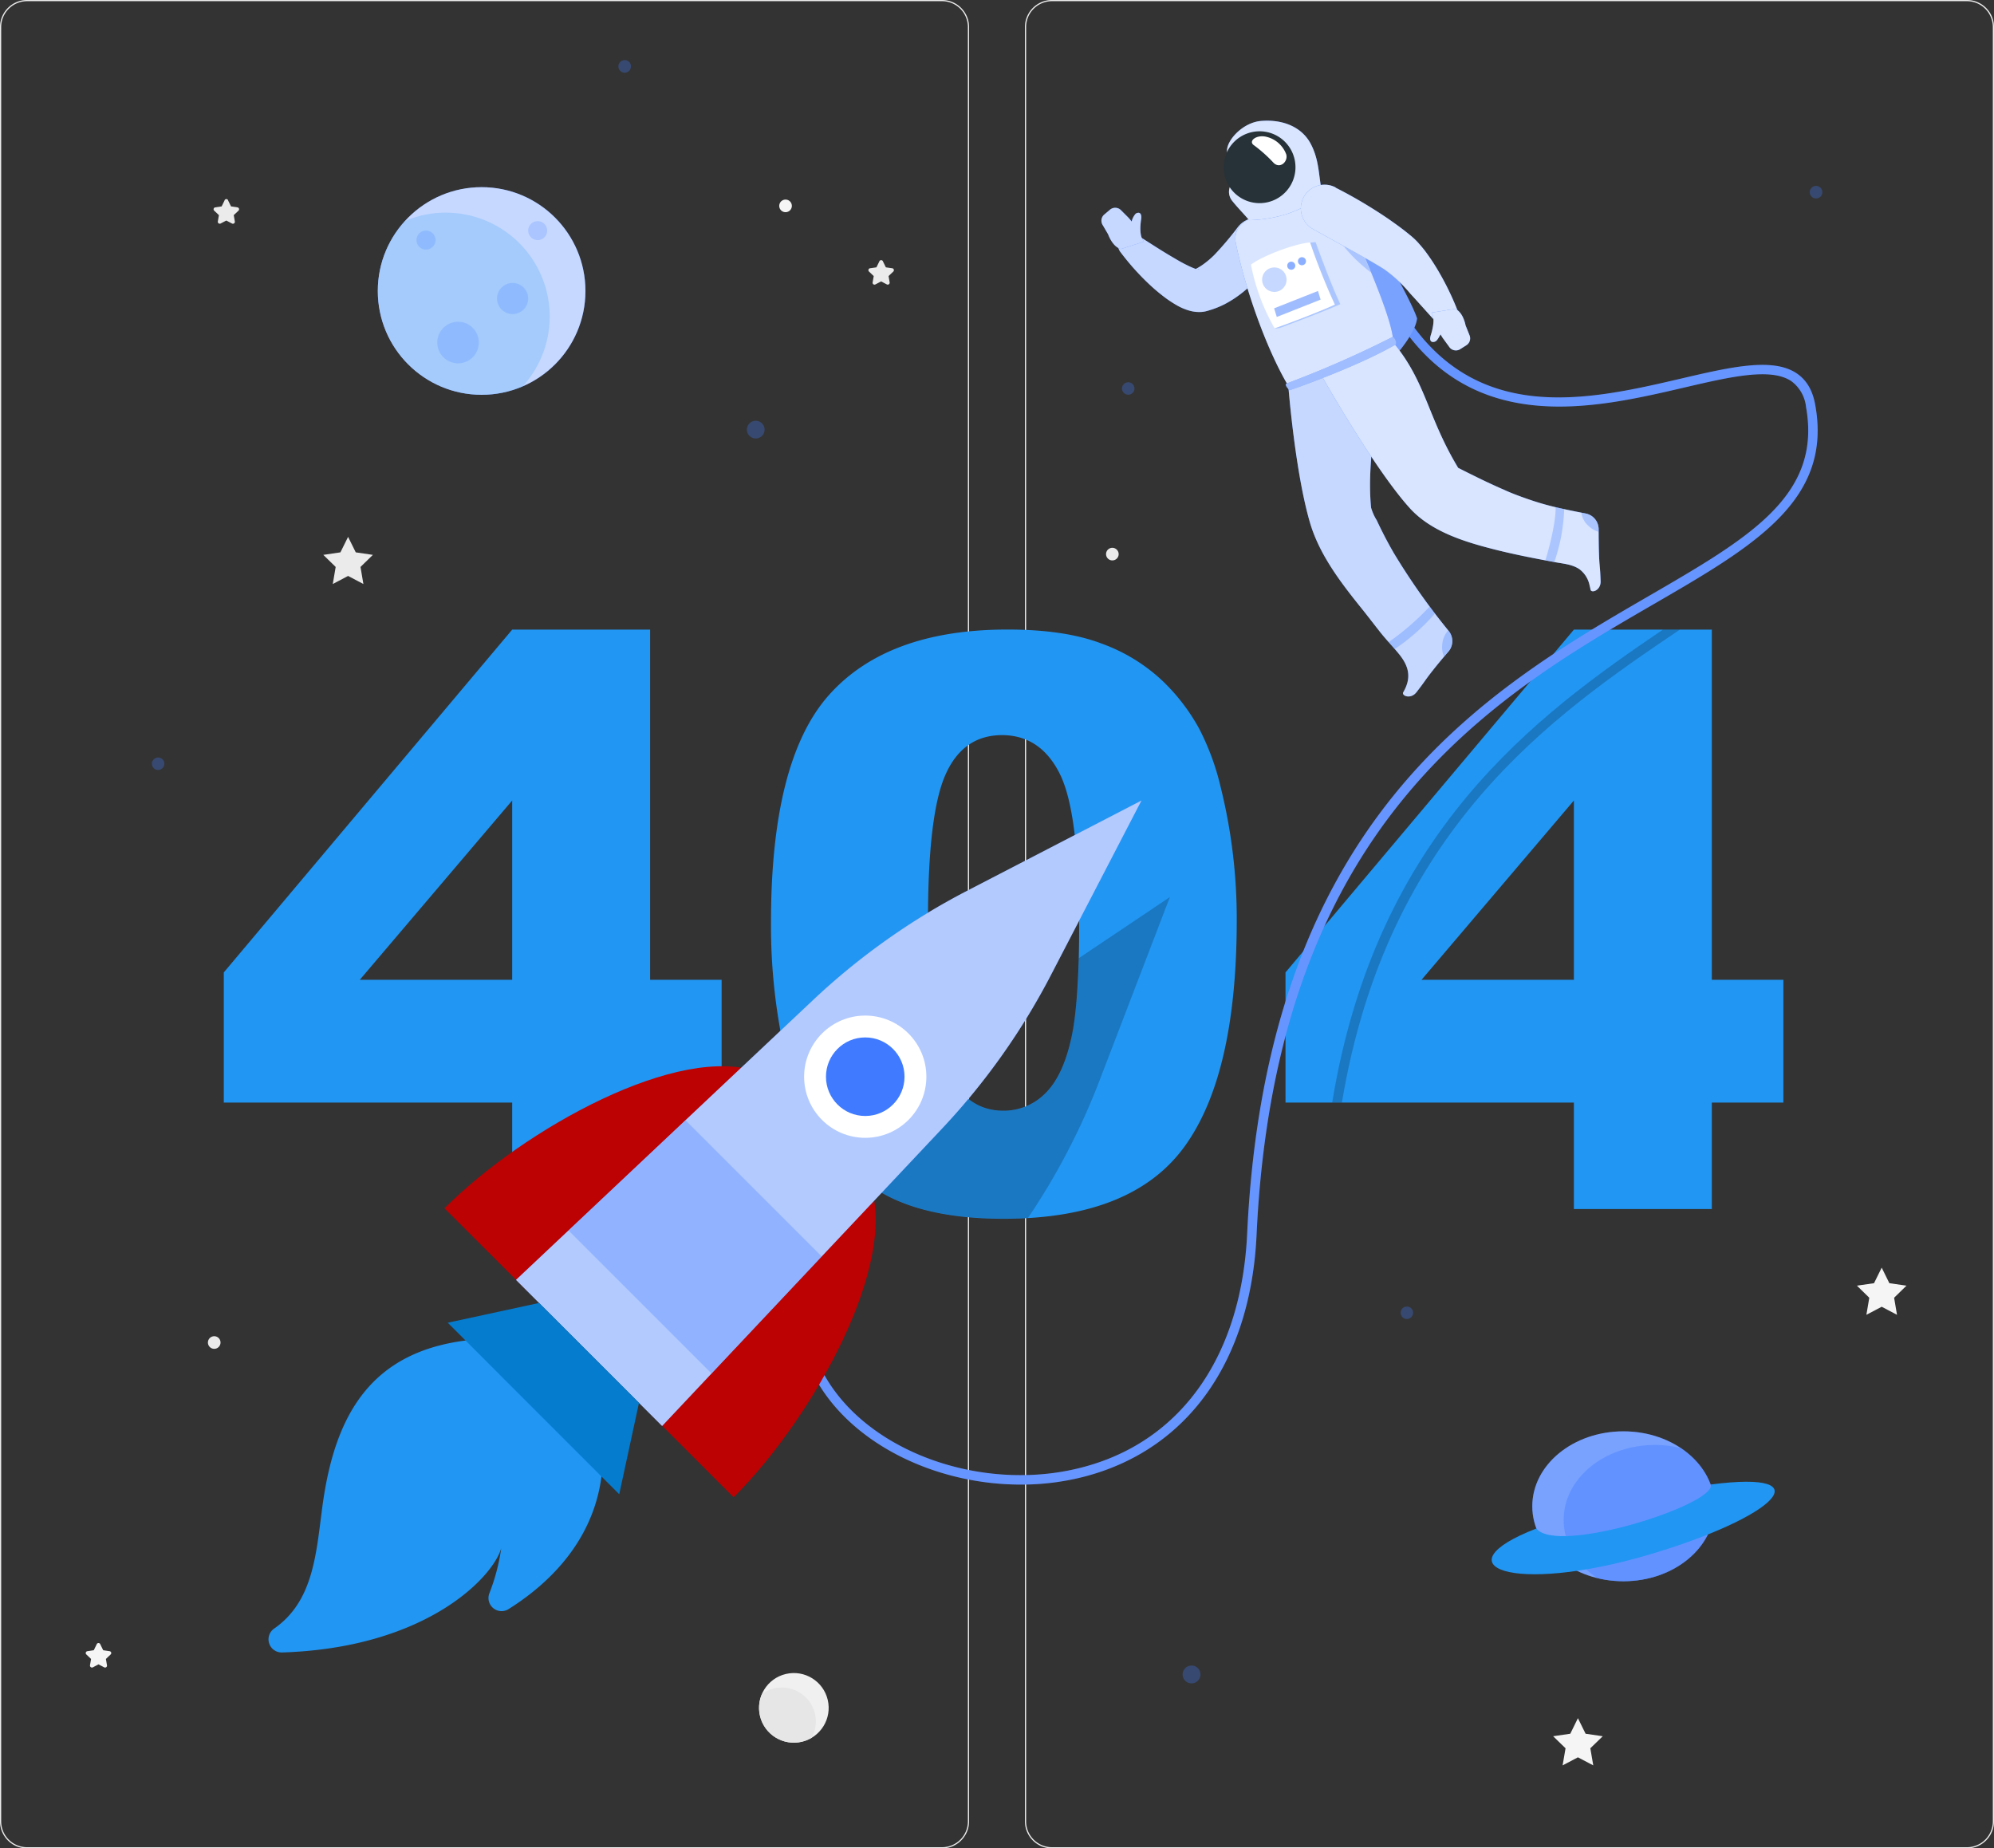 <svg xmlns="http://www.w3.org/2000/svg" viewBox="0 0 420.81 390.09"><rect x="0" y="0" width="420.81" height="390.09" fill="#333333" stroke="none"/><g id="Layer_2" data-name="Layer 2"><g id="Rocket"><path d="M198.81,390.09H5.71A5.71,5.71,0,0,1,0,384.39V5.71A5.71,5.71,0,0,1,5.71,0h193.1a5.71,5.71,0,0,1,5.7,5.71V384.39A5.71,5.71,0,0,1,198.81,390.09ZM5.71.25A5.47,5.47,0,0,0,.25,5.71V384.39a5.46,5.46,0,0,0,5.46,5.45h193.1a5.45,5.45,0,0,0,5.45-5.45V5.71A5.46,5.46,0,0,0,198.81.25Z" fill="#ebebeb"/><path d="M415.1,390.09H222a5.71,5.71,0,0,1-5.7-5.7V5.71A5.71,5.71,0,0,1,222,0H415.1a5.71,5.71,0,0,1,5.71,5.71V384.39A5.71,5.71,0,0,1,415.1,390.09ZM222,.25a5.46,5.46,0,0,0-5.45,5.46V384.39a5.46,5.46,0,0,0,5.45,5.45H415.1a5.46,5.46,0,0,0,5.46-5.45V5.71A5.47,5.47,0,0,0,415.1.25Z" fill="#ebebeb"/><polygon points="73.46 113.3 75.08 116.57 78.69 117.1 76.08 119.65 76.69 123.25 73.46 121.55 70.23 123.25 70.84 119.65 68.23 117.1 71.84 116.57 73.46 113.3" fill="#ebebeb"/><polygon points="397.11 267.53 398.73 270.81 402.34 271.33 399.73 273.88 400.34 277.48 397.11 275.78 393.88 277.48 394.49 273.88 391.88 271.33 395.49 270.81 397.11 267.53" fill="#f5f5f5"/><polygon points="333 362.61 334.62 365.89 338.24 366.42 335.62 368.96 336.24 372.57 333 370.87 329.77 372.57 330.39 368.96 327.77 366.42 331.39 365.89 333 362.61" fill="#f5f5f5"/><path d="M186.35,55.2l.6,1.22,1.34.19a.41.41,0,0,1,.23.7l-1,.95.23,1.33a.41.41,0,0,1-.6.43l-1.2-.63-1.2.63a.4.4,0,0,1-.59-.43l.23-1.33-1-.95a.41.41,0,0,1,.23-.7l1.34-.19.6-1.22A.41.41,0,0,1,186.35,55.2Z" fill="#ebebeb"/><path d="M21.18,347.05l.6,1.22,1.34.2a.4.4,0,0,1,.23.69l-1,.95.23,1.34a.41.41,0,0,1-.59.43l-1.2-.63-1.2.63a.42.42,0,0,1-.6-.43l.23-1.34-1-.95a.4.4,0,0,1,.23-.69l1.34-.2.6-1.22A.41.41,0,0,1,21.18,347.05Z" fill="#f5f5f5"/><path d="M48.16,42.35l.6,1.21,1.34.2a.41.41,0,0,1,.23.7l-1,.94.23,1.34a.41.41,0,0,1-.6.43l-1.2-.63-1.2.63a.41.41,0,0,1-.59-.43l.23-1.34-1-.94a.41.41,0,0,1,.23-.7l1.34-.2.6-1.21A.4.4,0,0,1,48.16,42.35Z" fill="#ebebeb"/><path d="M46.54,283.37A1.33,1.33,0,1,1,45.21,282,1.33,1.33,0,0,1,46.54,283.37Z" fill="#ebebeb"/><path d="M236.08,116.94a1.33,1.33,0,1,1-1.33-1.33A1.34,1.34,0,0,1,236.08,116.94Z" fill="#ebebeb"/><path d="M167.11,43.45a1.33,1.33,0,1,1-1.32-1.33A1.33,1.33,0,0,1,167.11,43.45Z" fill="#f5f5f5"/><circle cx="167.55" cy="360.42" r="7.35" transform="translate(-78.33 48.14) rotate(-13.28)" fill="#f0f0f0"/><path d="M165,356.14a7.09,7.09,0,0,0-4.19,1.36,7.34,7.34,0,0,0,10.5,9.23s0,0,0,0A7.17,7.17,0,0,0,165,356.14Z" fill="#e6e6e6"/><path d="M108.09,232.69H47.23V205.22l60.86-72.34H137.2v73.9h15.09v25.91H137.2v22.47H108.09Zm0-25.91V168.94L75.93,206.78Z" fill="#2196f3"/><path d="M162.71,194.56q0-34.29,12.34-48t37.6-13.7q12.15,0,19.93,3a36.91,36.91,0,0,1,12.72,7.8,41.55,41.55,0,0,1,7.75,10.08,52.91,52.91,0,0,1,4.55,12.35A115.24,115.24,0,0,1,261,194.15q0,32.72-11.07,47.89t-38.14,15.17q-15.17,0-24.52-4.83a39.78,39.78,0,0,1-15.34-14.19q-4.35-6.65-6.76-18.17A123.63,123.63,0,0,1,162.71,194.56Zm33.13.08q0,23,4.06,31.37t11.77,8.4a12.33,12.33,0,0,0,8.82-3.56q3.72-3.57,5.49-11.28t1.76-24q0-24-4.05-32.19t-12.18-8.24q-8.3,0-12,8.4T195.84,194.64Z" fill="#2196f3"/><path d="M332.15,232.69H271.29V205.22l60.86-72.34h29.11v73.9h15.1v25.91h-15.1v22.47H332.15Zm0-25.91V168.94L300,206.78Z" fill="#2196f3"/><g opacity="0.3"><path d="M161.36,90.67a1.87,1.87,0,1,1-1.87-1.87A1.87,1.87,0,0,1,161.36,90.67Z" fill="#407bff"/><circle cx="33.37" cy="161.18" r="1.32" fill="#407bff"/><circle cx="251.46" cy="353.38" r="1.89" fill="#407bff"/><circle cx="296.9" cy="277.05" r="1.32" fill="#407bff"/><path d="M384.58,40.67a1.33,1.33,0,0,1-2.65,0,1.33,1.33,0,1,1,2.65,0Z" fill="#407bff"/><path d="M133.16,14a1.33,1.33,0,1,1-1.32-1.32A1.32,1.32,0,0,1,133.16,14Z" fill="#407bff"/><circle cx="238.1" cy="81.99" r="1.32" fill="#407bff"/></g><circle cx="101.64" cy="61.41" r="21.91" fill="#407bff"/><circle cx="101.64" cy="61.41" r="21.91" fill="#fff" opacity="0.7"/><path d="M94.09,44.88a21.81,21.81,0,0,0-8.64,1.77,21.92,21.92,0,0,0,24.87,34.88h0A21.92,21.92,0,0,0,94.09,44.88Z" fill="#2196f3" opacity="0.2"/><path d="M91.91,50.67a2,2,0,1,1-2-2A2,2,0,0,1,91.91,50.67Z" fill="#407bff" opacity="0.2"/><path d="M115.47,48.67a2,2,0,1,1-2-2A2,2,0,0,1,115.47,48.67Z" fill="#407bff" opacity="0.2"/><path d="M111.46,63a3.28,3.28,0,1,1-3.27-3.28A3.27,3.27,0,0,1,111.46,63Z" fill="#407bff" opacity="0.2"/><path d="M101.05,72.29a4.38,4.38,0,1,1-4.38-4.38A4.38,4.38,0,0,1,101.05,72.29Z" fill="#407bff" opacity="0.2"/><ellipse cx="342.6" cy="317.89" rx="19.23" ry="15.82" fill="#407bff"/><ellipse cx="342.6" cy="317.89" rx="19.23" ry="15.82" fill="#fff" opacity="0.3"/><path d="M354.74,305.62a22.72,22.72,0,0,0-5.54-.67C338.58,305,330,312,330,320.77c0,5,2.76,9.37,7.09,12.27a22.72,22.72,0,0,0,5.54.67c10.62,0,19.23-7.09,19.23-15.82C361.83,312.94,359.07,308.52,354.74,305.62Z" fill="#407bff" opacity="0.4"/><path d="M324.24,322.58C303.7,330.53,319,336.65,348,328.1c26.78-7.92,37-17.91,13.05-14.81C362.23,317.49,328.69,328.24,324.24,322.58Z" fill="#2196f3"/><path d="M354.5,132.88c-26.89,18.17-61.7,42.13-71.31,99.81h-2.05c9.35-57,42.89-81.57,69.79-99.81Z" opacity="0.2"/><path d="M215.42,313.31c-17,0-33.8-7.66-42-20.18-5.05-7.74-10.92-23.95,6.55-45.58l1.56,1.26c-12.36,15.3-14.65,30.65-6.44,43.22,10,15.31,33.6,23,53.73,17.53C249.47,304,262,286,263.2,260.33c4.14-87.8,50.79-114.85,84.85-134.6,21.16-12.27,36.45-21.14,33.09-39.84A7.75,7.75,0,0,0,378,80.41c-4.35-2.87-12.85-.89-22.7,1.41-19.3,4.49-45.74,10.66-61.49-16.14l1.72-1c15,25.52,39.58,19.8,59.32,15.2,10.29-2.4,19.18-4.47,24.25-1.13,2.14,1.41,3.46,3.63,4,6.8,3.61,20.08-13,29.72-34.06,41.92-33.66,19.52-79.76,46.25-83.85,133C264,287,250.89,305.64,229.37,311.49A53,53,0,0,1,215.42,313.31Z" fill="#407bff"/><path d="M215.42,313.31c-17,0-33.8-7.66-42-20.18-5.05-7.74-10.92-23.95,6.55-45.58l1.56,1.26c-12.36,15.3-14.65,30.65-6.44,43.22,10,15.31,33.6,23,53.73,17.53C249.47,304,262,286,263.2,260.33c4.14-87.8,50.79-114.85,84.85-134.6,21.16-12.27,36.45-21.14,33.09-39.84A7.75,7.75,0,0,0,378,80.41c-4.35-2.87-12.85-.89-22.7,1.41-19.3,4.49-45.74,10.66-61.49-16.14l1.72-1c15,25.52,39.58,19.8,59.32,15.2,10.29-2.4,19.18-4.47,24.25-1.13,2.14,1.41,3.46,3.63,4,6.8,3.61,20.08-13,29.72-34.06,41.92-33.66,19.52-79.76,46.25-83.85,133C264,287,250.89,305.64,229.37,311.49A53,53,0,0,1,215.42,313.31Z" fill="#fff" opacity="0.2"/><path d="M273.16,42a46.08,46.08,0,0,1,13.59,2.13s11,18.77,12.3,23.07c-.46,4.24-7.62,11.19-7.62,11.19Z" fill="#407bff"/><path d="M273.16,42a46.08,46.08,0,0,1,13.59,2.13s11,18.77,12.3,23.07c-.46,4.24-7.62,11.19-7.62,11.19Z" fill="#fff" opacity="0.3"/><path d="M305.75,133.18a140.67,140.67,0,0,1-11.56-16.39c-.84-1.44-1.64-2.92-2.39-4.41-.43-.85-.85-1.71-1.25-2.57a10.5,10.5,0,0,1-1.2-2.68c-1.2-12.67,3.14-22-1-32.17l-16.47,6.43s1.4,18.13,4.6,29c2,6.72,6.47,12.55,10.8,17.93,1.36,1.69,2.66,3.41,4,5.1s2.71,3.07,4,4.66c1.94,2.41,2.59,4.71,1.11,7.56-.08.15-.16.3-.25.45-.42.74,1.55,1.58,2.79,0,2-2.58,1.72-2.42,3.46-4.62,1.05-1.34,2.27-2.78,3.32-4A3.39,3.39,0,0,0,305.75,133.18Z" fill="#407bff"/><path d="M305.75,133.18a140.67,140.67,0,0,1-11.56-16.39c-.84-1.44-1.64-2.92-2.39-4.41-.43-.85-.85-1.71-1.25-2.57a10.5,10.5,0,0,1-1.2-2.68c-1.2-12.67,3.14-22-1-32.17l-16.47,6.43s1.4,18.13,4.6,29c2,6.72,6.47,12.55,10.8,17.93,1.36,1.69,2.66,3.41,4,5.1s2.71,3.07,4,4.66c1.94,2.41,2.59,4.71,1.11,7.56-.08.15-.16.3-.25.45-.42.74,1.55,1.58,2.79,0,2-2.58,1.72-2.42,3.46-4.62,1.05-1.34,2.27-2.78,3.32-4A3.39,3.39,0,0,0,305.75,133.18Z" fill="#fff" opacity="0.7"/><path d="M301.72,128a54.72,54.72,0,0,1-8.67,7.52l1.29,1.46a44.24,44.24,0,0,0,8.5-7.51C302.46,129,302.09,128.46,301.72,128Z" fill="#407bff" opacity="0.3"/><path d="M305.74,133.18a1.34,1.34,0,0,1-.11-.14,5,5,0,0,0-1.27,3.17,4.72,4.72,0,0,0,.38,2.35l.95-1.13A3.37,3.37,0,0,0,305.74,133.18Z" fill="#407bff" opacity="0.3"/><path d="M269.25,54a36.3,36.3,0,0,1-6.38,7.19,23.19,23.19,0,0,1-4.41,3,19.13,19.13,0,0,1-2.59,1.09l-.67.21-.22.07-.48.13a5.81,5.81,0,0,1-.87.14,7.49,7.49,0,0,1-2.51-.24,11.87,11.87,0,0,1-2.94-1.26A25.25,25.25,0,0,1,246,62.9a40.15,40.15,0,0,1-3.57-3,53.16,53.16,0,0,1-6-6.74,2.51,2.51,0,0,1,3.35-3.62l.07,0C242.24,51,244.63,52.61,247,54c1.17.69,2.32,1.39,3.45,1.93a15,15,0,0,0,1.58.71,3.06,3.06,0,0,0,1.08.27c.05,0,0-.07-.38-.06a2.8,2.8,0,0,0-.34,0l-.22,0c-.07,0,0,0,0,0l.34-.17a14.23,14.23,0,0,0,1.28-.79,19.22,19.22,0,0,0,2.51-2.12,66.74,66.74,0,0,0,4.9-5.79l0,0A5,5,0,0,1,269.25,54Z" fill="#407bff"/><path d="M269.25,54a36.3,36.3,0,0,1-6.38,7.19,23.19,23.19,0,0,1-4.41,3,19.13,19.13,0,0,1-2.59,1.09l-.67.21-.22.07-.48.13a5.81,5.81,0,0,1-.87.14,7.49,7.49,0,0,1-2.51-.24,11.87,11.87,0,0,1-2.94-1.26A25.25,25.25,0,0,1,246,62.9a40.15,40.15,0,0,1-3.57-3,53.16,53.16,0,0,1-6-6.74,2.51,2.51,0,0,1,3.35-3.62l.07,0C242.24,51,244.63,52.61,247,54c1.17.69,2.32,1.39,3.45,1.93a15,15,0,0,0,1.58.71,3.06,3.06,0,0,0,1.08.27c.05,0,0-.07-.38-.06a2.8,2.8,0,0,0-.34,0l-.22,0c-.07,0,0,0,0,0l.34-.17a14.23,14.23,0,0,0,1.28-.79,19.22,19.22,0,0,0,2.51-2.12,66.74,66.74,0,0,0,4.9-5.79l0,0A5,5,0,0,1,269.25,54Z" fill="#fff" opacity="0.7"/><path d="M232.69,47.46l1.17,2s.9,2.62,2.69,3.1L241.4,51l-.24-.41h0c-.63-.95-.56-2.77-.34-4.29s-.57-1.58-1.15-1.2a3.76,3.76,0,0,0-.85,1.66,7.68,7.68,0,0,0-.78-.93l-1.48-1.48a1.71,1.71,0,0,0-2.34-.07L233,45.31A1.71,1.71,0,0,0,232.69,47.46Z" fill="#407bff"/><path d="M232.69,47.46l1.17,2s.9,2.62,2.69,3.1L241.4,51l-.24-.41h0c-.63-.95-.56-2.77-.34-4.29s-.57-1.58-1.15-1.2a3.76,3.76,0,0,0-.85,1.66,7.68,7.68,0,0,0-.78-.93l-1.48-1.48a1.71,1.71,0,0,0-2.34-.07L233,45.31A1.71,1.71,0,0,0,232.69,47.46Z" fill="#fff" opacity="0.7"/><path d="M278.08,40.27a59.21,59.21,0,0,0-15.35,6.47,4.3,4.3,0,0,0-1.93,4.52c1.92,9.44,6.31,22.09,11.05,30.13L294,72.25c.16-3.9-5.21-16.52-10.68-28.72C282.3,41.34,280.42,39.7,278.08,40.27Z" fill="#407bff"/><path d="M278.08,40.27a59.21,59.21,0,0,0-15.35,6.47,4.3,4.3,0,0,0-1.93,4.52c1.92,9.44,6.31,22.09,11.05,30.13L294,72.25c.16-3.9-5.21-16.52-10.68-28.72C282.3,41.34,280.42,39.7,278.08,40.27Z" fill="#fff" opacity="0.8"/><path d="M286.7,51.26l-4.39-1.47c1,2.57,4.54,5.82,7,7.73C288.52,55.52,287.63,53.42,286.7,51.26Z" fill="#407bff" opacity="0.3"/><path d="M276.62,30.37c-1.82-3.48-5.77-5.24-10.51-4.84-4,.33-7.55,4.42-7.13,6.62s3.79,3.14,4.4,3.91l-2.77,2a3,3,0,0,0-.6,4.29c1.17,1.48,2.7,3,3.6,4.12,7.66-.2,13.33-3.12,15.37-5.94C278.25,37,278.44,33.83,276.62,30.37Z" fill="#407bff"/><path d="M276.62,30.37c-1.82-3.48-5.77-5.24-10.51-4.84-4,.33-7.55,4.42-7.13,6.62s3.79,3.14,4.4,3.91l-2.77,2a3,3,0,0,0-.6,4.29c1.17,1.48,2.7,3,3.6,4.12,7.66-.2,13.33-3.12,15.37-5.94C278.25,37,278.44,33.83,276.62,30.37Z" fill="#fff" opacity="0.8"/><path d="M272.87,32.52a7.58,7.58,0,1,1-9.81-4.29A7.57,7.57,0,0,1,272.87,32.52Z" fill="#263238"/><path d="M337.79,122.64c-.11-3.28-.25-3-.34-5.76-.06-1.7-.07-3.59-.08-5.22a3.37,3.37,0,0,0-2.7-3.28c-1.33-.27-2.66-.52-4-.81-1.72-.36-3.43-.76-5.13-1.25-1.31-.38-2.61-.81-3.9-1.27s-2.74-1-4.09-1.62c-1.57-.68-3.13-1.4-4.68-2.14q-2.58-1.25-5.14-2.55C301.17,87.85,301,80.67,294,72.25L278.8,79.1s11.14,19.77,18.73,28.15c4.37,4.82,11.22,7,17.33,8.57,4.4,1.14,8.87,2,13.35,2.83,1.74.32,3.63.45,5.13,1.49a5.65,5.65,0,0,1,2.13,3.45,8.45,8.45,0,0,1,.19.84C335.82,125.26,337.86,124.63,337.79,122.64Z" fill="#407bff"/><path d="M337.79,122.64c-.11-3.28-.25-3-.34-5.76-.06-1.7-.07-3.59-.08-5.22a3.37,3.37,0,0,0-2.7-3.28c-1.33-.27-2.66-.52-4-.81-1.72-.36-3.43-.76-5.13-1.25-1.31-.38-2.61-.81-3.9-1.27s-2.74-1-4.09-1.62c-1.57-.68-3.13-1.4-4.68-2.14q-2.58-1.25-5.14-2.55C301.17,87.85,301,80.67,294,72.25L278.8,79.1s11.14,19.77,18.73,28.15c4.37,4.82,11.22,7,17.33,8.57,4.4,1.14,8.87,2,13.35,2.83,1.74.32,3.63.45,5.13,1.49a5.65,5.65,0,0,1,2.13,3.45,8.45,8.45,0,0,1,.19.84C335.82,125.26,337.86,124.63,337.79,122.64Z" fill="#fff" opacity="0.8"/><path d="M330.11,107.45,328.3,107c.05,3.45-1.57,9.42-2.17,11.22l1.9.37A37.89,37.89,0,0,0,330.11,107.45Z" fill="#407bff" opacity="0.3"/><path d="M337.37,111.66a3.37,3.37,0,0,0-2.7-3.28c-.31-.07-.64-.14-.95-.19a4.54,4.54,0,0,0,1.63,2.9,5,5,0,0,0,2,1.14C337.37,112,337.37,111.84,337.37,111.66Z" fill="#407bff" opacity="0.3"/><path d="M271.45,32.59c.41,1.51-1.29,3.11-2.65,1.8a30.36,30.36,0,0,0-4.12-3.7c-1.39-.87.47-2.38,2.65-1.8A5.91,5.91,0,0,1,271.45,32.59Z" fill="#fff"/><path d="M271.57,80.91c-.71.26.58,1.45.58,1.45s14-4.78,22.49-9.71a1.85,1.85,0,0,0-.67-1.58A219.7,219.7,0,0,1,271.57,80.91Z" fill="#407bff"/><path d="M271.57,80.91c-.71.26.58,1.45.58,1.45s14-4.78,22.49-9.71a1.85,1.85,0,0,0-.67-1.58A219.7,219.7,0,0,1,271.57,80.91Z" fill="#fff" opacity="0.5"/><path d="M281.87,39.61c2.75,1.39,5.35,2.87,7.94,4.5,1.29.81,2.58,1.65,3.85,2.55s2.53,1.81,3.79,2.86l.48.39.59.53a12.74,12.74,0,0,1,1,1.05c.32.35.59.69.85,1s.53.68.76,1a44,44,0,0,1,2.59,4,58.54,58.54,0,0,1,4,8.35,2.52,2.52,0,0,1-4.19,2.61l-.05-.05c-2-2.13-3.94-4.37-5.88-6.46a28.71,28.71,0,0,0-5.53-5.14c-2.27-1.41-4.8-2.82-7.31-4.21l-7.57-4.19h0a5,5,0,0,1,4.68-8.84Z" fill="#407bff"/><path d="M281.87,39.61c2.75,1.39,5.35,2.87,7.94,4.5,1.29.81,2.58,1.65,3.85,2.55s2.53,1.81,3.79,2.86l.48.39.59.53a12.74,12.74,0,0,1,1,1.05c.32.35.59.69.85,1s.53.68.76,1a44,44,0,0,1,2.59,4,58.54,58.54,0,0,1,4,8.35,2.52,2.52,0,0,1-4.19,2.61l-.05-.05c-2-2.13-3.94-4.37-5.88-6.46a28.71,28.71,0,0,0-5.53-5.14c-2.27-1.41-4.8-2.82-7.31-4.21l-7.57-4.19h0a5,5,0,0,1,4.68-8.84Z" fill="#fff" opacity="0.8"/><path d="M310.14,70.79l-.85-2.13s-.47-2.72-2.17-3.48l-5,.79.18.44h0c.47,1,.12,2.82-.34,4.29s.32,1.64.95,1.36c.37-.16.71-.81,1.1-1.5a7.38,7.38,0,0,0,.63,1l1.23,1.69a1.7,1.7,0,0,0,2.3.43l1.35-.86A1.71,1.71,0,0,0,310.14,70.79Z" fill="#407bff"/><path d="M310.14,70.79l-.85-2.13s-.47-2.72-2.17-3.48l-5,.79.18.44h0c.47,1,.12,2.82-.34,4.29s.32,1.64.95,1.36c.37-.16.71-.81,1.1-1.5a7.38,7.38,0,0,0,.63,1l1.23,1.69a1.7,1.7,0,0,0,2.3.43l1.35-.86A1.71,1.71,0,0,0,310.14,70.79Z" fill="#fff" opacity="0.8"/><path d="M277.64,51.1l-1.22.1-7.48,18.09a4,4,0,0,0,1.22-.1s9.76-3.64,12.71-5C280.88,60.1,277.64,51.1,277.64,51.1Z" fill="#407bff" opacity="0.3"/><path d="M264,55.85a43.44,43.44,0,0,0,5,13.44c3.65-1.26,9.76-3.64,12.71-5a137,137,0,0,1-5.23-13.12C273.27,51.41,266.41,54,264,55.85Z" fill="#fff"/><path d="M271.41,59.76a2.58,2.58,0,1,1-1.74-3.21A2.58,2.58,0,0,1,271.41,59.76Z" fill="#407bff" opacity="0.3"/><path d="M273.32,56.32a.85.85,0,1,1-.57-1.06A.86.86,0,0,1,273.32,56.32Z" fill="#407bff" opacity="0.6"/><path d="M275.55,55.45a.85.85,0,0,1-1.62-.49.85.85,0,1,1,1.62.49Z" fill="#407bff" opacity="0.6"/><polygon points="278.7 63.23 269.45 66.89 268.89 65.07 278.14 61.41 278.7 63.23" fill="#407bff" opacity="0.5"/><path d="M227.66,202.22A94,94,0,0,1,226,219.57q-1.77,7.71-5.5,11.28a12.3,12.3,0,0,1-8.81,3.57q-7.71,0-11.77-8.41a23.79,23.79,0,0,1-1.21-3.11,144.31,144.31,0,0,0-15.92,16l-5.31,6.26a38.62,38.62,0,0,0,9.77,7.19q9.35,4.83,24.52,4.84c1.78,0,3.5-.05,5.17-.15a143.39,143.39,0,0,0,15.1-29l14.85-38.72Z" opacity="0.2"/><path d="M93.79,255l17.51,17.5,49-46.17C143.44,219.93,110.56,238.24,93.79,255Z" fill="#bc0202"/><path d="M154.83,316l-17.5-17.5,46.16-49C189.9,266.39,171.6,299.27,154.83,316Z" fill="#bc0202"/><path d="M221.8,205.75l19.1-36.81L204.09,188a144.06,144.06,0,0,0-32.45,23L108.9,270.11l30.83,30.83,59.07-62.75A144.18,144.18,0,0,0,221.8,205.75Z" fill="#407bff"/><path d="M221.8,205.75l19.1-36.81L204.09,188a144.06,144.06,0,0,0-32.45,23L108.9,270.11l30.83,30.83,59.07-62.75A144.18,144.18,0,0,0,221.8,205.75Z" fill="#fff" opacity="0.6"/><circle cx="182.6" cy="227.23" r="12.9" fill="#fff"/><circle cx="182.6" cy="227.23" r="8.29" fill="#407bff"/><polygon points="150.15 289.86 119.97 259.68 144.68 236.42 173.41 265.15 150.15 289.86" fill="#407bff" opacity="0.3"/><path d="M100.63,282.66C78,284.5,70.53,299,68,318.2c-1.3,9.81-1.88,19.74-10.12,25.48a2.77,2.77,0,0,0,1.64,5.06c30.34-.95,44.49-15.81,46.26-22a42.46,42.46,0,0,1-2.49,9.48,2.76,2.76,0,0,0,4,3.39c8.52-5.34,19.2-15.16,19.91-31.08C120.91,299.65,100.63,282.66,100.63,282.66Z" fill="#2196f3"/><polygon points="130.68 315.35 94.49 279.15 113.77 274.98 134.85 296.06 130.68 315.35" fill="#057cce"/></g></g></svg>